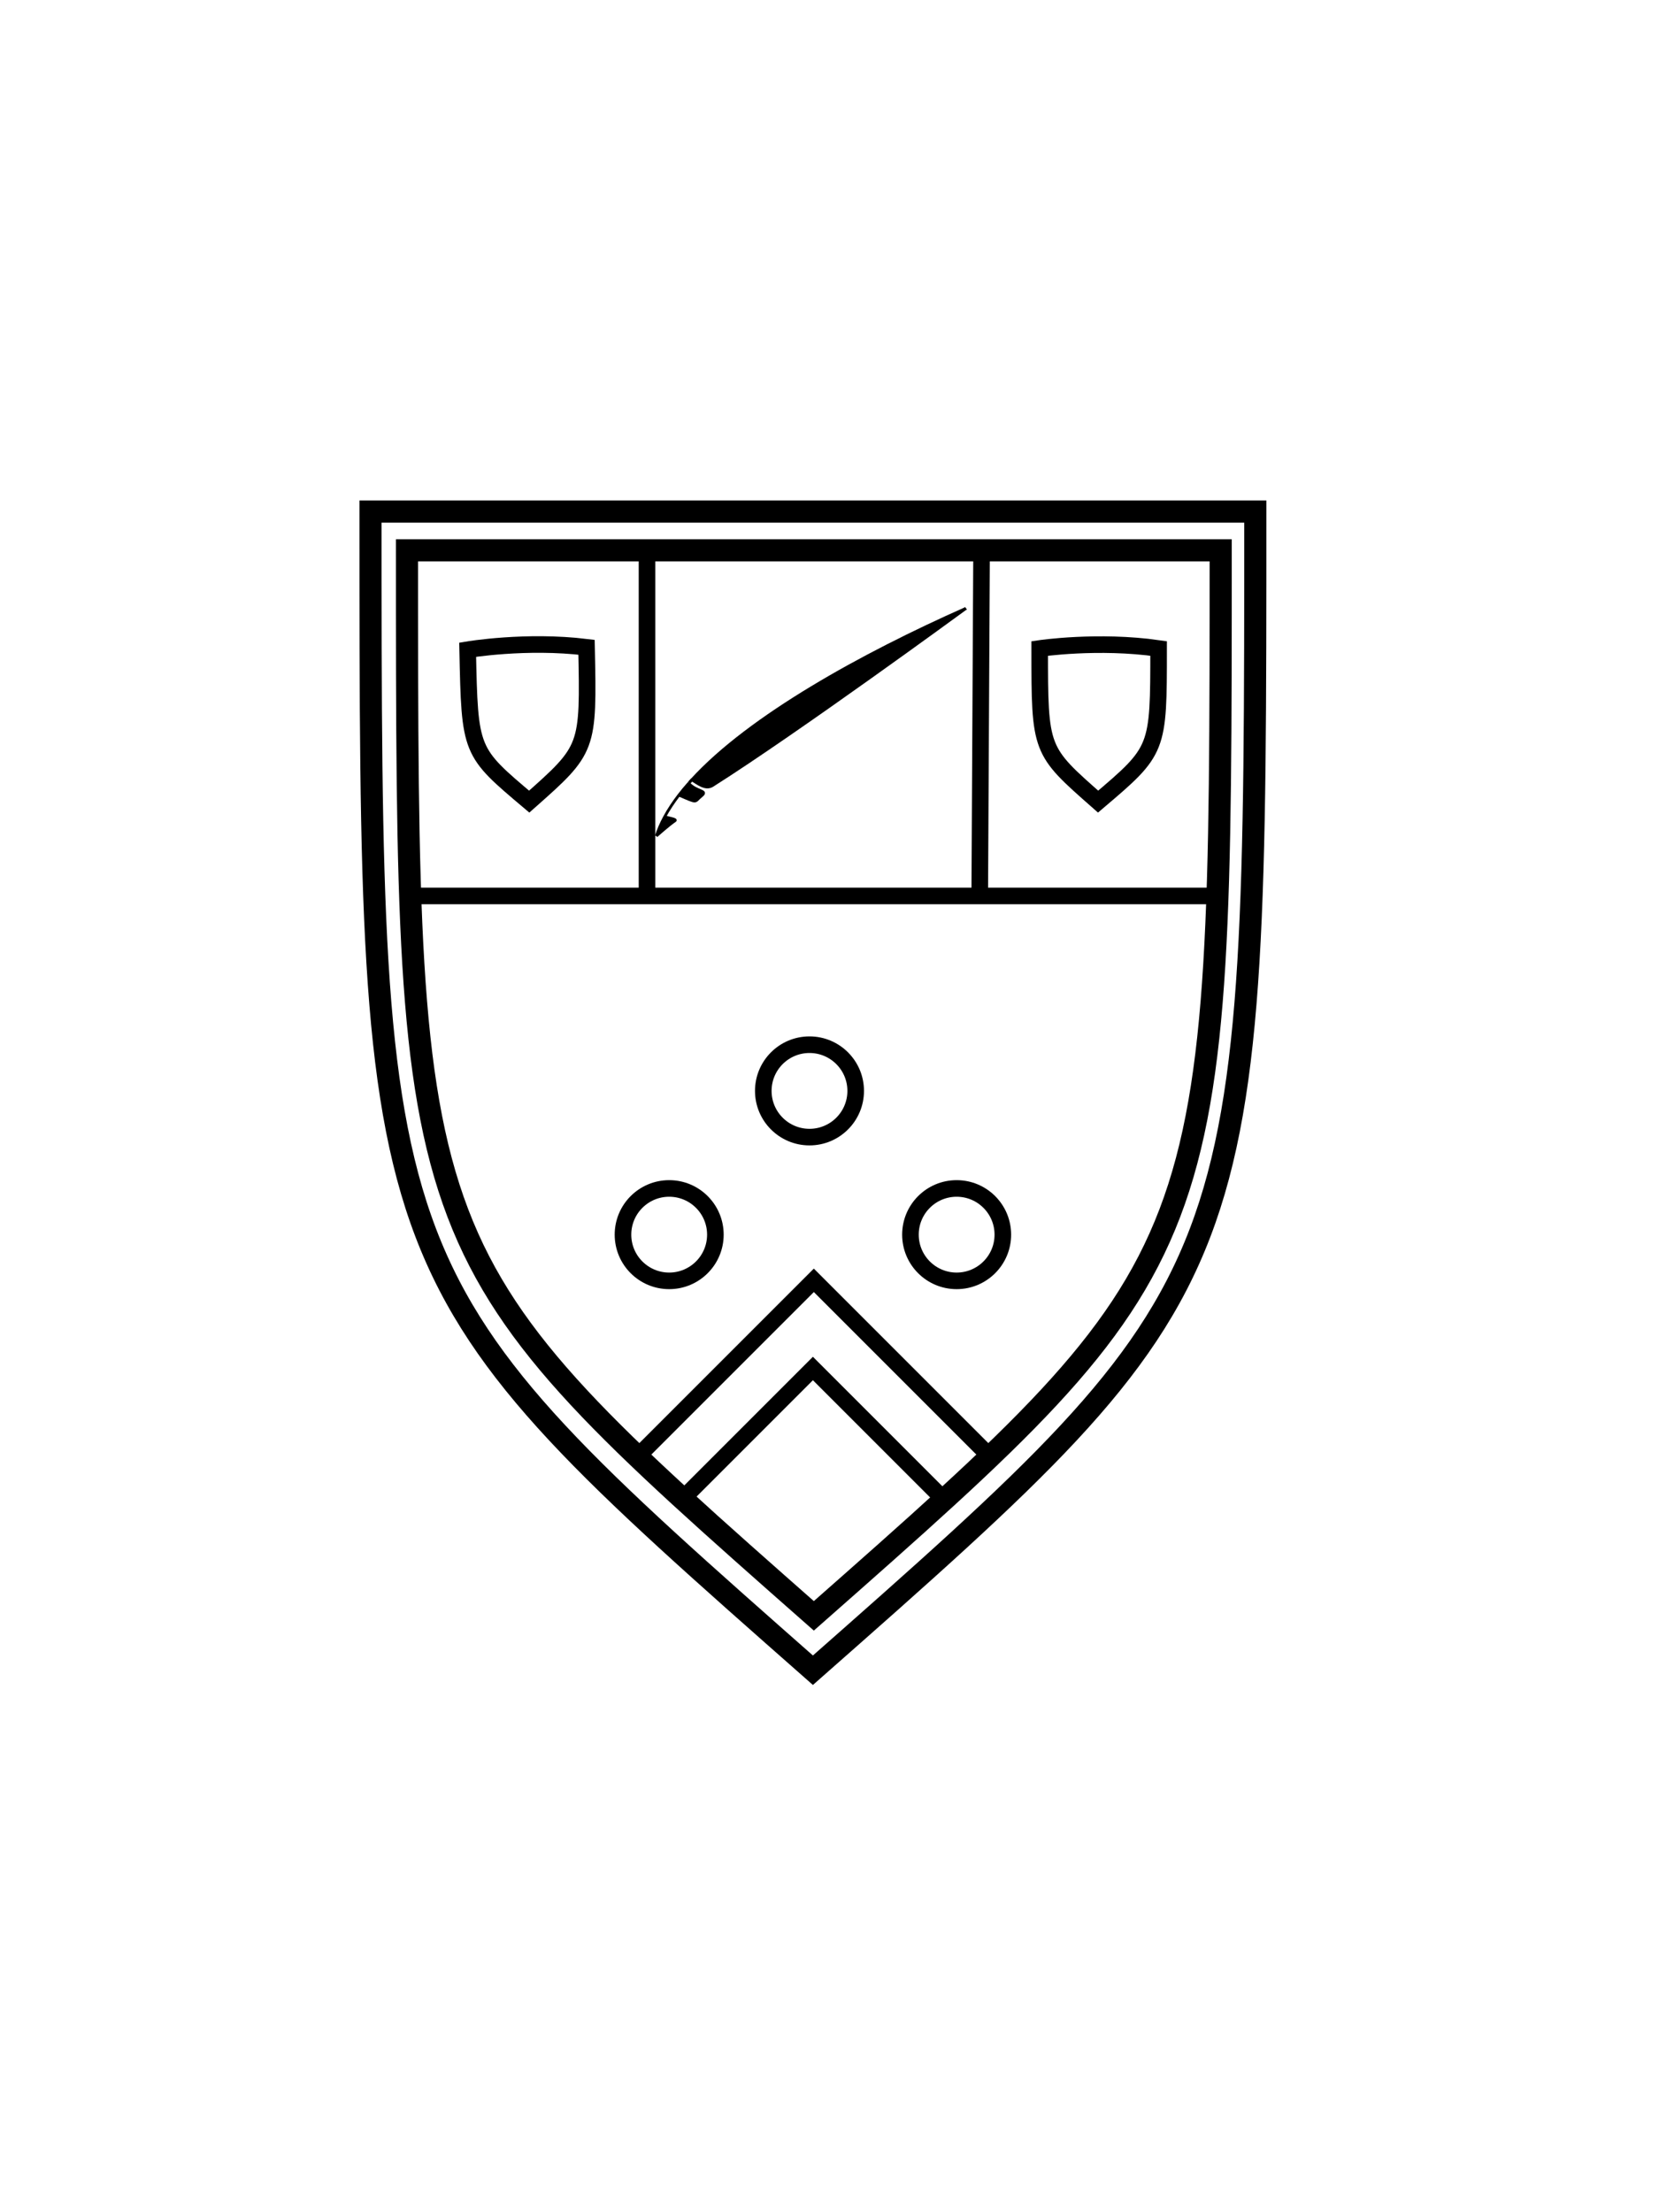 <?xml version="1.0" encoding="utf-8"?>
<!-- Generator: Adobe Illustrator 16.0.3, SVG Export Plug-In . SVG Version: 6.00 Build 0)  -->
<!DOCTYPE svg PUBLIC "-//W3C//DTD SVG 1.1//EN" "http://www.w3.org/Graphics/SVG/1.1/DTD/svg11.dtd">
<svg version="1.1" xmlns="http://www.w3.org/2000/svg" xmlns:xlink="http://www.w3.org/1999/xlink" x="0px" y="0px" width="100%"
	 height="100%" viewBox="0 0 600 800" enable-background="new 0 0 600 800" xml:space="preserve">
<g id="Rulers">
</g>
<g id="Shield">
	<path id="Outer" fill="none" stroke="#000000" stroke-width="8" stroke-miterlimit="10" d="M454,185H134c0,278,0,278,160,419
		C454,463,454,463,454,185z"/>
	<path id="Inner" fill="none" stroke="#000000" stroke-width="8" stroke-miterlimit="10" d="M441.478,199H147.19
		c0,255.05,0,255.662,147.144,385.333C441.478,454.662,441.478,454.05,441.478,199z"/>
	<polyline fill="none" stroke="#000000" stroke-width="6" stroke-miterlimit="10" points="358.107,526.773 294.334,463 
		230.561,526.773 	"/>
	<g id="Chevron">
		<polyline fill="none" stroke="#000000" stroke-width="6" stroke-miterlimit="10" points="341.466,542.353 294,494.887 
			246.896,541.991 		"/>
	</g>
	<g id="Chief">
		<line fill="none" stroke="#000000" stroke-width="6" stroke-miterlimit="10" x1="148" y1="324" x2="440" y2="324"/>
		<line fill="none" stroke="#000000" stroke-width="6" stroke-miterlimit="10" x1="234" y1="324" x2="234" y2="199"/>
		<path fill="none" stroke="#000000" stroke-width="6" stroke-miterlimit="10" d="M354.335,324l0.666-125L354.335,324z"/>
	</g>
	<g id="XMLID_1_">
		<g>
			<path d="M240.38,295.38c1.68,0.48,4.52,0.89,3.73,1.42c-2.04,1.35-6.46,5.27-6.74,5.52C238.1,300.01,239.11,297.7,240.38,295.38z
				"/>
			<path d="M249.08,283.25c2.92,3.21,7.17,2.5,4.61,4.56c-2.77,2.23-1,2.81-8.15-0.28C246.64,286.1,247.82,284.67,249.08,283.25z"/>
			<path d="M349.32,220.01c-0.931,0.68-60.49,44.3-91.63,64.05c-2.57,1.63-5.35-0.8-7.49-2.06
				C271.18,259.05,311.89,236.6,349.32,220.01z"/>
		</g>
		<g>
			<path fill="none" stroke="#000000" stroke-miterlimit="10" d="M237.36,302.33c0,0,0,0,0.01-0.01c0.28-0.25,4.7-4.17,6.74-5.52
				c0.79-0.53-2.05-0.94-3.73-1.42"/>
			<path fill="none" stroke="#000000" stroke-miterlimit="10" d="M249.08,283.25c-1.26,1.42-2.44,2.85-3.54,4.28
				c-2.01,2.62-3.75,5.24-5.16,7.85c-1.27,2.32-2.28,4.63-3.01,6.94"/>
			<path fill="none" stroke="#000000" stroke-miterlimit="10" d="M349.33,220c0,0,0,0-0.01,0.01
				C311.89,236.6,271.18,259.05,250.2,282c-0.27,0.29-0.53,0.58-0.79,0.88"/>
			<path fill="none" stroke="#000000" stroke-miterlimit="10" d="M249.41,282.88l0.78-0.88h0.01c2.14,1.26,4.92,3.69,7.49,2.06
				c31.14-19.75,90.7-63.37,91.63-64.05"/>
			<path fill="none" stroke="#000000" stroke-miterlimit="10" d="M249.41,282.88c-0.11,0.12-0.22,0.24-0.33,0.37"/>
			<path fill="none" stroke="#000000" stroke-miterlimit="10" d="M245.54,287.53c7.15,3.09,5.38,2.51,8.15,0.28
				c2.56-2.06-1.69-1.35-4.61-4.56"/>
		</g>
	</g>
	<path id="Shield_Chief_Sinister" fill="none" stroke="#000000" stroke-width="6" stroke-miterlimit="10" d="M419.025,234.506
		c0,36.78-0.02,36.8-21.88,55.38c-21.101-18.58-21.12-18.26-21.12-55.38C376.025,234.506,397.146,231.376,419.025,234.506z"/>
	<path id="Shield_Chief_Dexter" fill="none" stroke="#000000" stroke-width="6" stroke-miterlimit="10" d="M212.127,234.068
		c0.759,36.772,0.74,36.792-20.732,55.82c-21.479-18.141-21.493-17.82-22.258-54.933
		C169.137,234.955,190.188,231.39,212.127,234.068z"/>
	<g id="Roundels">
		<circle fill="none" stroke="#000000" stroke-width="6" stroke-miterlimit="10" cx="242.019" cy="446.484" r="16.708"/>
		<circle fill="none" stroke="#000000" stroke-width="6" stroke-miterlimit="10" cx="292.763" cy="394.501" r="16.709"/>
		<circle fill="none" stroke="#000000" stroke-width="6" stroke-miterlimit="10" cx="345.983" cy="446.484" r="16.708"/>
	</g>
</g>
</svg>
